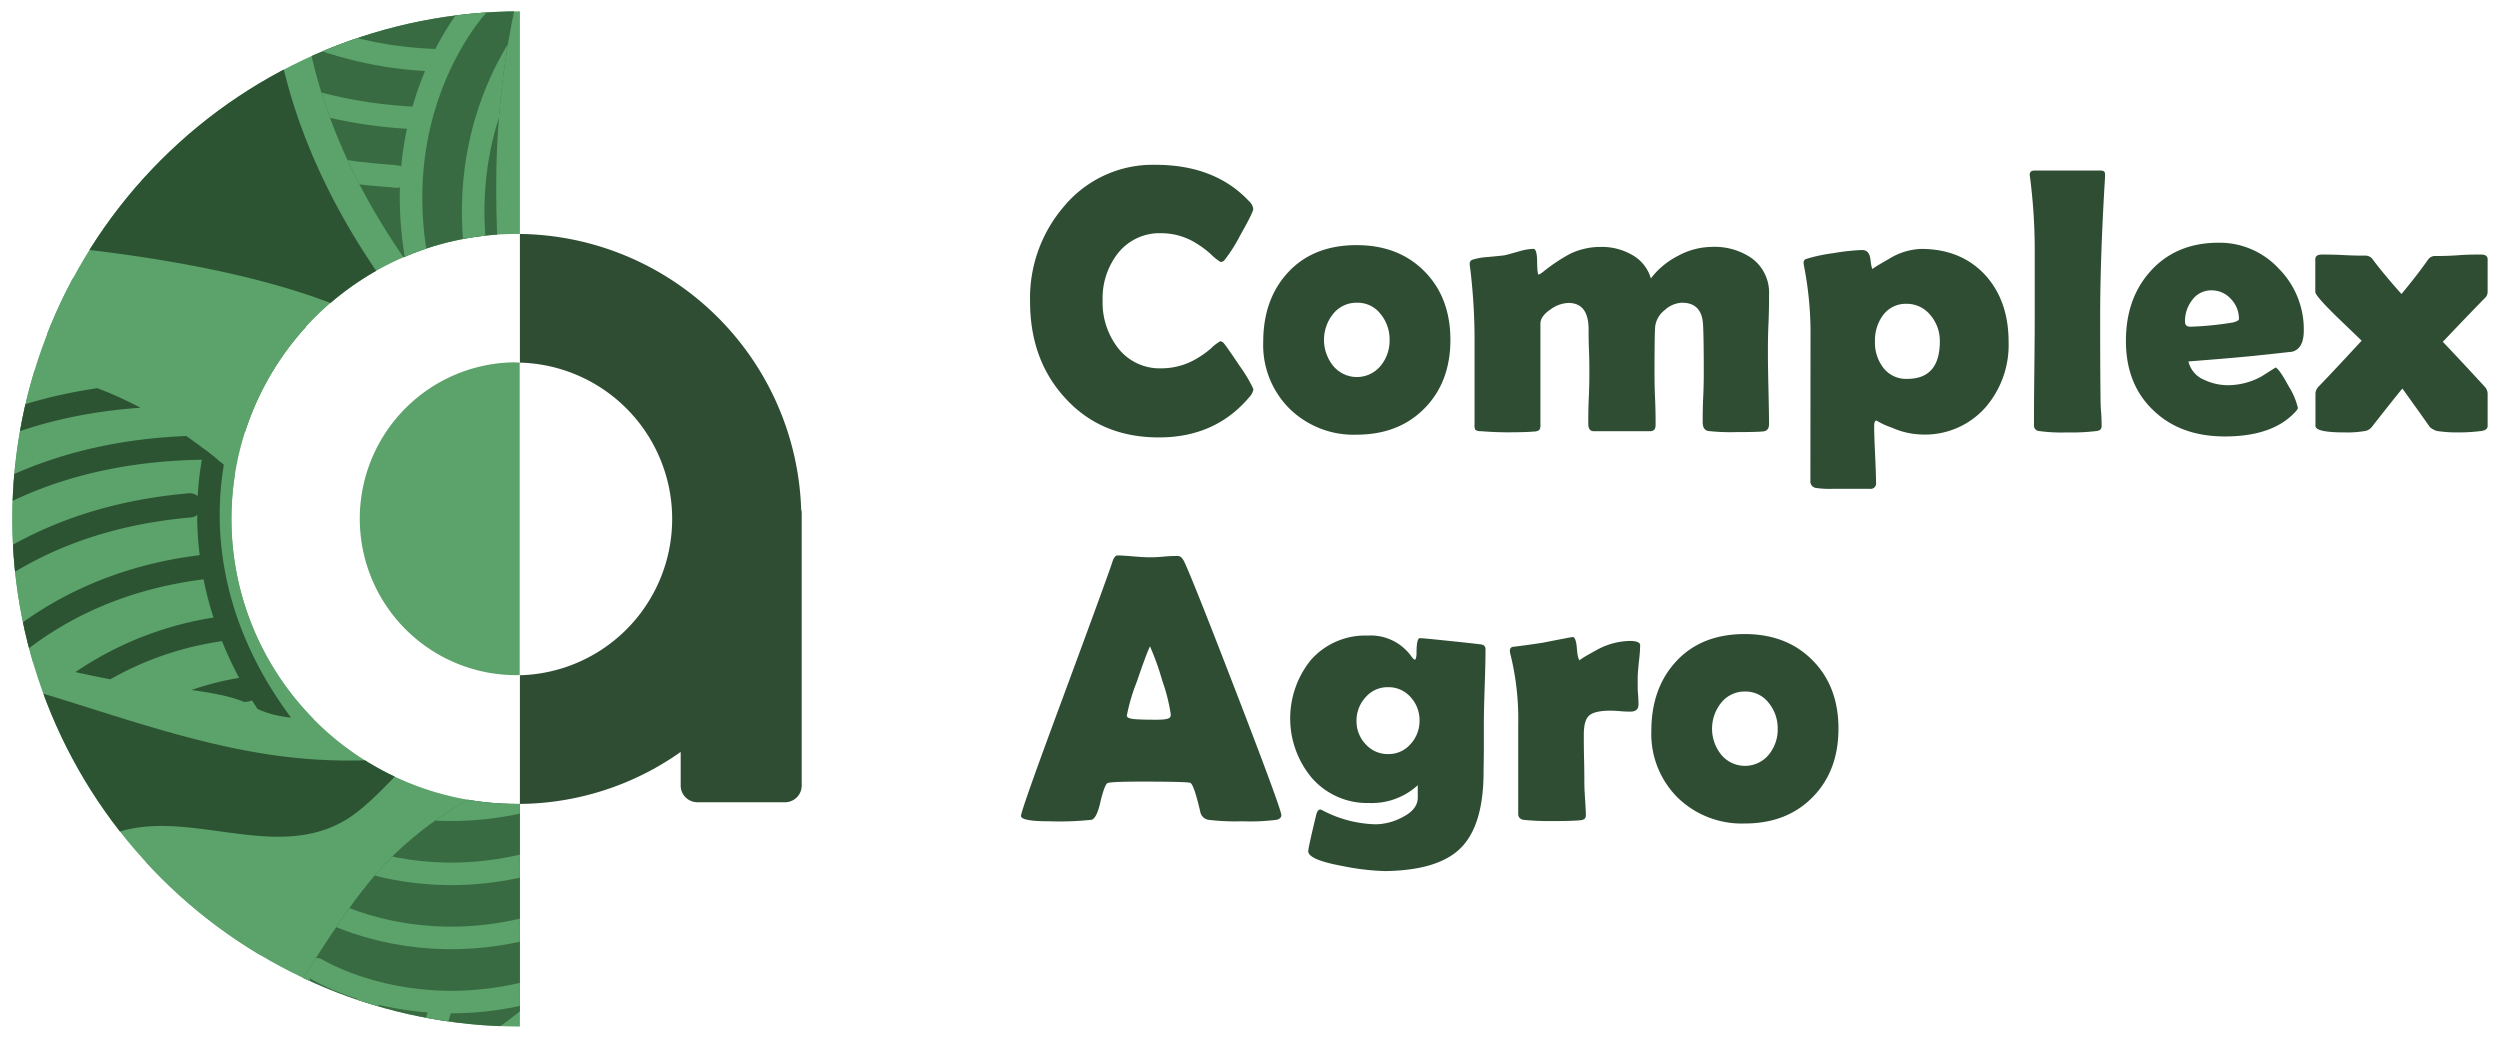 <svg id="Layer_1" data-name="Layer 1" xmlns="http://www.w3.org/2000/svg" xmlns:xlink="http://www.w3.org/1999/xlink" viewBox="0 0 464.94 193.02"><defs><style>.cls-1,.cls-12,.cls-9{fill:none;}.cls-2{fill:#5ba26b;}.cls-3{fill:#2e4d33;}.cls-4{clip-path:url(#clip-path);}.cls-5{fill:#2c5432;}.cls-6{fill:#52825f;}.cls-7{clip-path:url(#clip-path-2);}.cls-8{fill:#396b42;}.cls-9{stroke:#5ba26b;}.cls-12,.cls-9{stroke-linecap:round;stroke-miterlimit:10;stroke-width:4.19px;}.cls-10{clip-path:url(#clip-path-3);}.cls-11{clip-path:url(#clip-path-4);}.cls-12{stroke:#2c5432;}.cls-13{clip-path:url(#clip-path-5);}.cls-14{clip-path:url(#clip-path-6);}.cls-15{clip-path:url(#clip-path-7);}</style><clipPath id="clip-path"><path class="cls-1" d="M96.69,2.11v41.4c-.21,0-.44,0-.65,0a53,53,0,0,0,0,106,4.72,4.72,0,0,0,.65,0v41.4a94.4,94.4,0,0,1,0-188.8Z"/></clipPath><clipPath id="clip-path-2"><path class="cls-1" d="M86.67,194.73c10.91-5.82,19.52-14.33,24.73-25.49a44.08,44.08,0,0,0,4.25-17.1c.59-9.29-5-11.62-13.13-9.66a66.68,66.68,0,0,0-29.11,16.35C66.17,165.89,60.93,175,55.46,183.2a114.54,114.54,0,0,1-27.17,28.93,68.94,68.94,0,0,1-17.68,9.56l-.16.05a124.43,124.43,0,0,0,20.22,14c5.79-5.89,11.81-11.47,18.14-16.82C60.66,209,73.16,201.94,86.67,194.73Z"/></clipPath><clipPath id="clip-path-3"><path class="cls-2" d="M23.53,66.78c13.87,5.87,25.39,15.87,36.55,25.8,10.71,9.52,21.76,23.48,37,25,5.67.56,13-.21,12.68-7.46-.23-4.74-3.66-9.65-6.07-13.21A83.27,83.27,0,0,0,98.53,90a97.23,97.23,0,0,0-38.32-28C40,53.94,10.7,51.08-8.08,50.05a126.17,126.17,0,0,0-7.14,10.42C-1.93,60,11.33,61.62,23.53,66.78Z"/></clipPath><clipPath id="clip-path-4"><path class="cls-1" d="M22.36,126.7c5,1,19.51,1.47,24.29,4.48,5.09,3.2,13.3,2.55,19,2.35,6-.22,13.39-.55,19.08-2.77,3.69-1.44,7.43-3,10.67-4.51-.31,0-.63-.07-.94-.13a40,40,0,0,1-11.28-4,61.67,61.67,0,0,1-9.55-6.4c-20.52-16.87-35.86-39.23-63-45.84a103,103,0,0,0-29.82-2.57Q-21.8,72.34-24,77.66c13.25,3.24-12.66,28.32-.49,34.45C-13.54,117.65.48,122.53,22.36,126.7Z"/></clipPath><clipPath id="clip-path-5"><path class="cls-1" d="M92.39,68.78a1.4,1.4,0,0,0,2.42-1.13c-.69-5.34-.94-7-1.35-10.85a200.48,200.48,0,0,1-1.17-22.59,159.51,159.51,0,0,1,3.51-33c-1.78-.07-3.57-.12-5.38-.12A123.15,123.15,0,0,0,57,5.72c4.25,24.81,19,45.2,30.85,58.13C89.39,65.56,90.88,67.09,92.39,68.78Z"/></clipPath><clipPath id="clip-path-6"><path class="cls-1" d="M7.07,165.67h0c-8-2.48-16.83-1.59-24.85,1a75.65,75.65,0,0,0-8.13,3.18,125.07,125.07,0,0,0,10.36,21.44A54.17,54.17,0,0,0,7.07,165.67Z"/></clipPath><clipPath id="clip-path-7"><path class="cls-1" d="M130.11,220.68a221.09,221.09,0,0,1-9.5-20.43,95.44,95.44,0,0,1-3.75-11.09,57.47,57.47,0,0,1-1.14-6.42.08.08,0,0,0-.15,0,55.61,55.61,0,0,1-4.66,6.27c-3.79,4.35-9.57,8.19-12.65,13.2s-4,11.24-4.47,17a93.49,93.49,0,0,0,.7,21.47c.12.81,1.24,5.68,2.39,10.32a122.57,122.57,0,0,0,44.38-10.77l-.11-.14C137.19,233.67,133.58,227.28,130.11,220.68Z"/></clipPath></defs><path class="cls-2" d="M96,67.42c.21,0,.44,0,.65,0v58.14c-.21,0-.44,0-.65,0a29.09,29.09,0,0,1,0-58.18Z"/><path class="cls-3" d="M149,94.76A53,53,0,0,0,96.69,43.51V67.44a29.08,29.08,0,0,1,0,58.14v23.93a52.54,52.54,0,0,0,29.9-9.67v6.26a3.11,3.11,0,0,0,3.1,3.1H146a3.11,3.11,0,0,0,3.1-3.1V95.57A2.37,2.37,0,0,0,149,94.76Z"/><g class="cls-4"><path class="cls-2" d="M96.69,2.11v41.4c-.21,0-.44,0-.65,0a53,53,0,0,0,0,106,4.72,4.72,0,0,0,.65,0v41.4a94.4,94.4,0,0,1,0-188.8Z"/><path class="cls-2" d="M24,206.36A107,107,0,0,0,48,178.45c2.88-4.77,5.87-8.8,9.59-15.82h0c-10,1.83-19.47-4.18-29.51-2.5-9.7,1.62-16.76,9.63-22.19,17.89-4.81,7.29-10.51,15.16-18.5,17.9A125.35,125.35,0,0,0,5,216.85c1.14-.35,2.27-.73,3.38-1.18A62.43,62.43,0,0,0,24,206.36Z"/><path class="cls-5" d="M86.06,70.23c-.8-.9-1.58-1.77-2.32-2.58C71.44,54.28,56.24,33.21,51.61,7.36A124.22,124.22,0,0,0-3.73,44.66c19.07,1.21,46.28,4.27,66,12A92.46,92.46,0,0,1,86.06,70.23Z"/><path class="cls-5" d="M6,159.73c5.26,1.47,7.34-.41,11.77-3.08,14.29-8.59,32.43,4.72,46.91-4.4,3-1.92,5.75-4.76,8.26-7.32,1.34-1.36,3.21-4.07,5.25-4.37h0a99.07,99.07,0,0,1-24.09.29C32.33,138.45,12,128.94-9.4,124.36c-8.13-1.74-17.09-2.64-24.31,1.47,0,.1,0,.2,0,.3a125.82,125.82,0,0,0,6,38.39A76.91,76.91,0,0,1-18.44,161C-10.73,158.62-1.91,157.53,6,159.73Z"/><path class="cls-6" d="M125.24,44.18c4.7,14.09,11.86,25.21,9.23,40.75-.66,3.9-1.61,11.41.91,15,3.15,4.49,10.87,2.47,15.46,2.16,8.16-.56,15.63-2.15,23.92-1.42,14.37,1.25,19.86-8.16,29.86-16.36a10.07,10.07,0,0,1,2.28-1.51A124.78,124.78,0,0,0,123.59,5.64C121.69,18.58,121,31.56,125.24,44.18Z"/><path class="cls-6" d="M101.12,68.45c1,7.32,8.94,25.23,19,18.48,3.86-2.58,3.26-9.9,2.51-13.8C121.85,69,120.23,65,118.87,61a105.2,105.2,0,0,1-5.3-26.86,130.94,130.94,0,0,1,1.68-30.54,122.57,122.57,0,0,0-13.78-2C96.75,23.45,98.12,46.46,101.12,68.45Z"/><path class="cls-6" d="M146.23,147.5c-12.85,4.43-20.46,15.85-20.35,29.45.11,13.76,7.06,27.11,13.1,39.09,2.68,5.26,7.05,13.81,10.55,20.05a125.08,125.08,0,0,0,62.09-82.82c-3.65-.51-7.32-1.36-9-1.49C181.89,150.1,167.42,140.21,146.23,147.5Z"/><g class="cls-7"><path class="cls-8" d="M86.67,194.73c10.91-5.82,19.52-14.33,24.73-25.49a44.08,44.08,0,0,0,4.25-17.1c.59-9.29-5-11.62-13.13-9.66a66.68,66.68,0,0,0-29.11,16.35C66.17,165.89,60.93,175,55.46,183.2a114.54,114.54,0,0,1-27.17,28.93,68.94,68.94,0,0,1-17.68,9.56l-.16.05a124.43,124.43,0,0,0,20.22,14c5.79-5.89,11.81-11.47,18.14-16.82C60.66,209,73.16,201.94,86.67,194.73Z"/><path class="cls-9" d="M58.9,180.26S92.27,201,131.32,166"/><path class="cls-9" d="M58.9,168.34s33.37,20.73,72.42-14.3"/><path class="cls-9" d="M58.9,156.42s33.37,20.74,72.42-14.29"/><path class="cls-9" d="M58.9,144.51s33.37,20.73,72.42-14.3"/><path class="cls-9" d="M34.74,243c-1.31-2.56-21.2-27.06-18.72-67.74"/><path class="cls-9" d="M45.42,239.2c-1-2-19.61-24.49-16.21-61.55"/><path class="cls-9" d="M56.11,235.4c-.79-1.54-18-21.91-13.72-55.35"/><path class="cls-9" d="M66.79,231.6c-.52-1-16.42-19.33-11.21-49.16"/><path class="cls-9" d="M77.47,227.8c-.26-.51-14.83-16.75-8.71-43"/><path class="cls-9" d="M88.16,224S74.92,209.82,82,187.24"/></g><path class="cls-2" d="M23.53,66.78c13.87,5.87,25.39,15.87,36.55,25.8,10.71,9.52,21.76,23.48,37,25,5.67.56,13-.21,12.68-7.46-.23-4.74-3.66-9.65-6.07-13.21A83.27,83.27,0,0,0,98.53,90a97.23,97.23,0,0,0-38.32-28C40,53.94,10.7,51.08-8.08,50.05a126.17,126.17,0,0,0-7.14,10.42C-1.93,60,11.33,61.62,23.53,66.78Z"/><g class="cls-10"><path class="cls-2" d="M23.53,66.78c13.87,5.87,25.39,15.87,36.55,25.8,10.71,9.52,21.76,23.48,37,25,5.67.56,13-.21,12.68-7.46-.23-4.74-3.66-9.65-6.07-13.21A83.27,83.27,0,0,0,98.53,90a97.23,97.23,0,0,0-38.32-28C40,53.94,10.7,51.08-8.08,50.05a126.17,126.17,0,0,0-7.14,10.42C-1.93,60,11.33,61.62,23.53,66.78Z"/></g><g class="cls-11"><path class="cls-2" d="M24.45,148.58c1.51,4.9,17.42-20.41,22.2-17.4,5.09,3.2,13.3,2.55,19,2.35,6-.22,13.39-.55,19.08-2.77,3.69-1.44,7.43-3,10.67-4.51-.31,0-.63-.07-.94-.13a40,40,0,0,1-11.28-4,61.67,61.67,0,0,1-9.55-6.4c-20.52-16.87-35.86-39.23-63-45.84a103,103,0,0,0-29.82-2.57Q-21.8,72.34-24,77.66c13.25,3.24-46,64.79-33.84,70.92C-46.89,154.13,20.79,136.76,24.45,148.58Z"/><path class="cls-12" d="M42.21,76.45S25.4,113.51,66,149.27"/><path class="cls-12" d="M54.33,74.92S37.52,112,78.13,147.74"/><path class="cls-12" d="M66.44,73.39s-16.81,37.06,23.81,72.82"/><path class="cls-12" d="M78.56,71.86s-16.81,37.06,23.8,72.82"/><path class="cls-5" d="M-22.49,95.1a2.24,2.24,0,0,1-2-1.22,2.23,2.23,0,0,1,1-3c.22-.13.91-.7,1.52-1.2,6.28-5.21,25.4-21.07,64.79-18.22a2.23,2.23,0,1,1-.32,4.44C4.87,73.19-13.21,88.19-19.15,93.11a14.08,14.08,0,0,1-2.34,1.75A2.23,2.23,0,0,1-22.49,95.1Z"/><path class="cls-5" d="M-19,108A2.25,2.25,0,0,1-21,106.92a2.25,2.25,0,0,1,.77-3c.19-.14.71-.65,1.17-1.1C-3.93,88.14,16,80.8,40.15,81a2.24,2.24,0,0,1,0,4.48h-.8c-34.05,0-50,15.46-55.27,20.57a11.3,11.3,0,0,1-2,1.73A2.23,2.23,0,0,1-19,108Z"/><path class="cls-5" d="M-17.07,123.05a2.26,2.26,0,0,1-1.86-1,2.26,2.26,0,0,1,.45-3c.15-.14.5-.57.82-1C-4.74,102.52,13,93.66,35.11,91.74a2.25,2.25,0,1,1,.4,4.49C14.65,98.05-2.07,106.37-14.19,121a9.07,9.07,0,0,1-1.6,1.7A2.25,2.25,0,0,1-17.07,123.05Zm-1.28-4.12-.09.07Z"/><path class="cls-5" d="M-8.74,133.89a2.26,2.26,0,0,1-1.87-1,2.28,2.28,0,0,1,.35-3c.12-.14.3-.37.54-.68,14.84-19,34.5-24.72,48.38-26.13a2.27,2.27,0,0,1,.45,4.52C26.12,109,7.72,114.26-6.14,132a6.3,6.3,0,0,1-1.31,1.46A2.3,2.3,0,0,1-8.74,133.89Zm-1.3-4.14Z"/><path class="cls-5" d="M-.42,144.73a2.26,2.26,0,0,1-1.88-1,2.27,2.27,0,0,1,.21-2.85c.06-.08.14-.21.26-.36a62.87,62.87,0,0,1,44-26,2.29,2.29,0,0,1,.54,4.54A58.37,58.37,0,0,0,1.88,143.19a4.08,4.08,0,0,1-1,1.14A2.31,2.31,0,0,1-.42,144.73Zm-1.3-4.16Zm0,0h0Z"/><path class="cls-5" d="M7.9,155.57a2.29,2.29,0,0,1-2-3.45c.53-.92,13.32-22.45,39.79-26.24a2.3,2.3,0,0,1,.65,4.55c-24.21,3.47-36.35,23.8-36.47,24A2.3,2.3,0,0,1,7.9,155.57Z"/></g><g class="cls-13"><path class="cls-8" d="M92.39,68.78a1.4,1.4,0,0,0,2.42-1.13c-.69-5.34-.94-7-1.35-10.85a200.48,200.48,0,0,1-1.17-22.59,159.51,159.51,0,0,1,3.51-33c-1.78-.07-3.57-.12-5.38-.12A123.15,123.15,0,0,0,57,5.72c4.25,24.81,19,45.2,30.85,58.13C89.39,65.56,90.88,67.09,92.39,68.78Z"/><path class="cls-9" d="M89.11.71S61.81,29.06,87.37,75"/><path class="cls-9" d="M100.66,3.28S73.37,31.63,98.93,77.57"/><path class="cls-9" d="M112.22,5.85s-27.3,28.34-1.74,74.29"/><path class="cls-9" d="M123.77,8.41S96.48,36.76,122,82.71"/><path class="cls-9" d="M73.75,32.84c-2.8-.55-34.22,0-64.39-27.18"/><path class="cls-9" d="M77.42,22c-2.25-.44-31.24.33-58-25.32"/><path class="cls-9" d="M81.08,11.24c-1.69-.33-28.24.67-51.64-23.46"/><path class="cls-9" d="M84.74.45c-1.13-.22-25.25,1-45.27-21.6"/></g><g class="cls-14"><path class="cls-2" d="M7.07,165.67h0c-8-2.48-16.83-1.59-24.85,1a75.65,75.65,0,0,0-8.13,3.18,125.07,125.07,0,0,0,10.36,21.44A54.17,54.17,0,0,0,7.07,165.67Z"/><path class="cls-12" d="M-19.94,132.35S-35.33,170,6.62,204.21"/><path class="cls-12" d="M-7.89,130.36S-23.28,168,18.66,202.22"/><path class="cls-12" d="M4.16,128.37S-11.23,166,30.71,200.23"/><path class="cls-12" d="M16.21,126.38S.82,164.05,42.76,198.24"/></g><g class="cls-15"><path class="cls-2" d="M130.11,220.68a221.09,221.09,0,0,1-9.5-20.43,95.44,95.44,0,0,1-3.75-11.09,57.47,57.47,0,0,1-1.14-6.42.08.08,0,0,0-.15,0,55.61,55.61,0,0,1-4.66,6.27c-3.79,4.35-9.57,8.19-12.65,13.2s-4,11.24-4.47,17a93.49,93.49,0,0,0,.7,21.47c.12.81,1.24,5.68,2.39,10.32a122.57,122.57,0,0,0,44.38-10.77l-.11-.14C137.19,233.67,133.58,227.28,130.11,220.68Z"/><path class="cls-12" d="M125.76,244c-1-2.71-17.29-29.56-9.39-69.34"/><path class="cls-12" d="M136.8,241.65c-.76-2.16-16.06-26.8-7.75-62.88"/><path class="cls-12" d="M147.84,239.36c-.57-1.62-14.83-24.05-6.11-56.44"/><path class="cls-12" d="M158.88,237.07c-.38-1.08-13.6-21.29-4.47-50"/><path class="cls-12" d="M169.93,234.78c-.19-.55-12.38-18.54-2.84-43.55"/></g><path class="cls-1" d="M96.68,190.91a94.4,94.4,0,0,1,0-188.79Z"/></g><path class="cls-3" d="M233.1,72.36a2.63,2.63,0,0,1-.72,1.45q-6.34,7.55-16.86,7.54-10.76,0-17.44-7.34-6.51-7.1-6.51-17.92a26.1,26.1,0,0,1,6.37-17.78,21.47,21.47,0,0,1,16.93-7.66q11.16,0,17.51,6.86a2.18,2.18,0,0,1,.69,1.35q0,.64-2.4,4.86a28,28,0,0,1-3,4.72.94.94,0,0,1-.68.28,9.11,9.11,0,0,1-1.73-1.38,18,18,0,0,0-3.65-2.59,12.37,12.37,0,0,0-5.65-1.38,9.86,9.86,0,0,0-8.1,3.79,13.56,13.56,0,0,0-2.8,8.69,13.81,13.81,0,0,0,2.8,8.79,9.78,9.78,0,0,0,8.1,3.86,12.82,12.82,0,0,0,5.68-1.31,17.62,17.62,0,0,0,3.59-2.41,8.26,8.26,0,0,1,1.69-1.31.94.94,0,0,1,.69.38c.36.41,1.36,1.85,3,4.3A25.11,25.11,0,0,1,233.1,72.36Z"/><path class="cls-3" d="M269.74,63.19q0,7.86-4.81,12.75t-12.63,4.9A17,17,0,0,1,239.82,76a16.66,16.66,0,0,1-4.89-12.41q0-8,4.68-13t12.69-5q7.79,0,12.61,4.87T269.74,63.19Zm-11.31,0a7.41,7.41,0,0,0-1.69-4.81,5.35,5.35,0,0,0-4.37-2.08,5.55,5.55,0,0,0-4.48,2.13,7.7,7.7,0,0,0,0,9.55,5.72,5.72,0,0,0,8.92,0A7.36,7.36,0,0,0,258.43,63.19Z"/><path class="cls-3" d="M329,78.87c0,.81-.35,1.26-1,1.35s-2.39.14-5.1.14a37.21,37.21,0,0,1-5.24-.21c-.69-.14-1-.7-1-1.69s0-2.64.1-4.74.1-3.68.1-4.74q0-6-.13-8.58-.21-4.09-3.9-4.1a5,5,0,0,0-3.22,1.36,4.61,4.61,0,0,0-1.78,3q-.13,1.45-.13,8.48c0,1.08,0,2.72.1,4.91s.1,3.85.1,5c0,.76-.33,1.14-1,1.14H296.38q-1,0-1-1.41c0-1.08,0-2.7.1-4.86s.1-3.8.1-4.9c0-.85,0-2.14-.07-3.86s-.07-3-.07-3.89q0-4.93-3.75-4.93a6,6,0,0,0-3.28,1.17c-1.28.85-1.93,1.75-1.93,2.69q0,3.14,0,9.37c0,4.16,0,7.28,0,9.34a1.69,1.69,0,0,1-.21,1.07,1.9,1.9,0,0,1-1.06.28c-1,.09-2.67.14-4.9.14-1.45,0-3.09-.07-4.93-.21a1.89,1.89,0,0,1-1-.24,2.05,2.05,0,0,1-.15-1c0-1.83,0-4.59,0-8.25s0-6.42,0-8.26a110.78,110.78,0,0,0-.83-12.71,3.82,3.82,0,0,1-.07-.62.79.79,0,0,1,.48-.8,11.92,11.92,0,0,1,2.86-.51c1.73-.16,2.75-.27,3.07-.31s1.14-.29,2.72-.73a10.58,10.58,0,0,1,2.73-.48c.43,0,.66.8.68,2.39s.12,2.4.28,2.4a3.4,3.4,0,0,0,.79-.48A32.49,32.49,0,0,1,292,47.2a13.12,13.12,0,0,1,5.75-1.28,11.17,11.17,0,0,1,5.66,1.42,7.32,7.32,0,0,1,3.61,4.44,14.61,14.61,0,0,1,5-4.17,13.37,13.37,0,0,1,6.23-1.69A12.17,12.17,0,0,1,325.75,48,7.92,7.92,0,0,1,329,54.82c0,1.21,0,3-.11,5.49s-.1,4.28-.1,5.5q0,2.18.1,6.53T329,78.87Z"/><path class="cls-3" d="M373.55,63.57a17.71,17.71,0,0,1-4.34,12.24,15,15,0,0,1-11.76,5,14.45,14.45,0,0,1-5.68-1.31A13.19,13.19,0,0,1,349,78.22c-.3,0-.45.34-.45,1,0,1.17.06,2.94.17,5.29s.18,4.12.18,5.29a1,1,0,0,1-1.14,1.11l-7,0a17,17,0,0,1-3.07-.17,1.2,1.2,0,0,1-1-1.28L336.71,63a64.83,64.83,0,0,0-1.21-13.54,2.82,2.82,0,0,1-.07-.59.69.69,0,0,1,.41-.69,29.93,29.93,0,0,1,5.14-1.1,38.46,38.46,0,0,1,5.34-.58c.9,0,1.41.59,1.54,1.77s.28,1.77.46,1.77c-.23,0,.75-.62,2.95-1.87a12.21,12.21,0,0,1,6-1.88q7.47,0,12,4.93Q373.55,56,373.55,63.57Zm-12.79-.07a7.35,7.35,0,0,0-1.69-4.82,5.66,5.66,0,0,0-4.51-2.18,5.26,5.26,0,0,0-4.41,2.18,7.86,7.86,0,0,0-1.45,4.82,7.65,7.65,0,0,0,1.52,4.86,5.34,5.34,0,0,0,4.48,2.1Q360.76,70.46,360.76,63.5Z"/><path class="cls-3" d="M390.58,59.4q0,9.41.07,14.44c0,.53,0,1.44.1,2.72s.1,2.08.1,2.73c0,.48-.29.77-.86.86a38.1,38.1,0,0,1-5.58.27,30.48,30.48,0,0,1-5.28-.27,1,1,0,0,1-.86-.93V77.74q0-3.08.07-9.19t.07-9.15q0-14.48,0-13.2a106.08,106.08,0,0,0-.86-13.13,4.49,4.49,0,0,1-.07-.59c0-.5.3-.76.9-.76h12.3c.58,0,.84.24.8.73l0,.62Q390.57,48,390.58,59.4Z"/><path class="cls-3" d="M428.45,61.43c0,2.32-.74,3.65-2.24,4-.25,0-2.63.3-7.13.76Q415,66.6,407,67.22a4.9,4.9,0,0,0,2.93,3.42,10.38,10.38,0,0,0,4.55,1A13.07,13.07,0,0,0,420.6,70l2.62-1.66c.48.23,1.29,1.4,2.43,3.52a13,13,0,0,1,1.7,4c0,.16-.17.43-.52.79q-4.2,4.52-13.06,4.52-8.2,0-13.23-4.79-5.18-4.86-5.17-13,0-7.92,4.62-13,4.75-5.23,12.61-5.24A15,15,0,0,1,423.84,50,16,16,0,0,1,428.45,61.43Zm-12.06-2.1a5.31,5.31,0,0,0-1.52-3.76A4.77,4.77,0,0,0,411.26,54a4.35,4.35,0,0,0-3.59,1.83,6.31,6.31,0,0,0-1.31,4c0,.62.32.93,1,.93a60,60,0,0,0,7.92-.79C416,59.77,416.39,59.58,416.39,59.33Z"/><path class="cls-3" d="M462.64,79.22c0,.5-.37.81-1.13.93a32.79,32.79,0,0,1-4.31.27,25.1,25.1,0,0,1-4-.27,3.87,3.87,0,0,1-1.28-.69c-1.12-1.61-2.84-4-5.13-7.2q-.87,1-5.66,7.1a2,2,0,0,1-1.27.79,19.14,19.14,0,0,1-3.79.27q-5.44,0-5.45-1.2c0-.67,0-1.68,0-3s0-2.4,0-3.09a2,2,0,0,1,.62-1.27Q434,69,439.21,63.36l-4.79-4.61Q430.6,55,430.59,54.3V48.23c0-.59.4-.89,1.21-.89s2.29,0,4.12.1,3.2.1,4.12.1a1.66,1.66,0,0,1,1.27.76c1.26,1.68,3,3.8,5.31,6.38,2.07-2.51,3.71-4.63,4.93-6.38a1.54,1.54,0,0,1,1.27-.69c1,0,2.4,0,4.31-.14s3.34-.13,4.31-.13c.8,0,1.2.3,1.2.89V54.3a1.6,1.6,0,0,1-.58,1.2q-2.62,2.66-7.76,8.07c1.75,1.82,4.34,4.58,7.76,8.31a1.92,1.92,0,0,1,.58,1.27Z"/><path class="cls-3" d="M238.3,151.6c0,.41-.28.7-.86.86a38.5,38.5,0,0,1-6.41.28,42.4,42.4,0,0,1-6.34-.28,1.85,1.85,0,0,1-1.48-1.55q-1.17-5-1.83-5.31c-.37-.16-3.44-.24-9.24-.24-3.9,0-6,.11-6.23.31-.39.37-.83,1.6-1.31,3.69-.44,1.91-1,2.94-1.59,3.1a56.46,56.46,0,0,1-7.86.28q-5.27,0-5.27-1t7.79-22q8.45-22.86,9.17-25.13c.27-.87.59-1.31,1-1.31.62,0,1.58.06,2.88.17s2.27.17,2.91.17,1.54,0,2.74-.12,2.11-.12,2.71-.12c.43,0,.84.38,1.2,1.14q1.69,3.62,9.86,24.82T238.3,151.6Zm-24.43-31.4q-.72,1.51-2.45,6.59a35.62,35.62,0,0,0-1.86,6.3q0,.63,2.07.69c.71.05,1.88.07,3.51.07s2.36-.18,2.52-.55a1.25,1.25,0,0,0,.07-.48,33.58,33.58,0,0,0-1.59-6.28A49.32,49.32,0,0,0,213.87,120.2Z"/><path class="cls-3" d="M275.91,143.5q0,9.83-4.14,14.1T257.57,162a45,45,0,0,1-7.89-.94q-6.37-1.17-6.38-2.75c0-.44.5-2.69,1.48-6.76.16-.64.42-1,.76-1a1.37,1.37,0,0,1,.38.14,22.45,22.45,0,0,0,9.82,2.61,10.75,10.75,0,0,0,4.93-1.24q3-1.47,3-3.72v-2.31a12.65,12.65,0,0,1-9,3.31A13.67,13.67,0,0,1,244,144.71a17.24,17.24,0,0,1-.18-22,13.48,13.48,0,0,1,10.55-4.51,9.3,9.3,0,0,1,8,3.72c.37.51.62.76.76.76s.31-.41.31-1.24c0-1.84.21-2.76.62-2.76s2.36.19,6,.57,5.48.59,5.62.64a.84.84,0,0,1,.59.89q0,2.39-.16,7.1t-.15,7.1c0,.95,0,2.36,0,4.24S275.91,142.56,275.91,143.5ZM264,134a6.31,6.31,0,0,0-1.67-4.36,5.44,5.44,0,0,0-4.19-1.84,5.37,5.37,0,0,0-4.18,1.88,6.38,6.38,0,0,0-1.68,4.39,6.15,6.15,0,0,0,1.71,4.35,5.49,5.49,0,0,0,4.15,1.82,5.39,5.39,0,0,0,4.19-1.86A6.36,6.36,0,0,0,264,134Z"/><path class="cls-3" d="M304.72,131c0,.9-.49,1.34-1.48,1.34-.44,0-1.08,0-1.91-.08s-1.47-.09-1.88-.09q-2.86,0-3.9.9c-.69.6-1,1.8-1,3.62,0,1,0,2.49.05,4.5s.05,3.51.05,4.49c0,.67.05,1.66.14,3s.14,2.31.14,2.95-.38.86-1.14.93c-1.1.09-2.79.14-5.07.14a51.48,51.48,0,0,1-5.23-.21c-.76-.09-1.14-.47-1.14-1.13q0-2.76,0-8.26c0-3.66,0-6.42,0-8.25a50,50,0,0,0-1.49-13.34,2.85,2.85,0,0,1-.06-.52.68.68,0,0,1,.51-.69q1.9-.21,5.55-.76,5.44-1.07,5.62-1.07c.41,0,.68.73.79,2.18s.32,2.17.62,2.17c-.32,0,.62-.61,2.83-1.81a13.26,13.26,0,0,1,6.38-1.81c1.28,0,1.93.27,1.93.83a26.59,26.59,0,0,1-.21,2.82c-.14,1.31-.22,2.25-.24,2.83s0,1.55,0,2.65C304.7,129.66,304.72,130.55,304.72,131Z"/><path class="cls-3" d="M341.91,135.51c0,5.23-1.6,9.49-4.81,12.75s-7.41,4.89-12.63,4.89A17.08,17.08,0,0,1,312,148.33a16.69,16.69,0,0,1-4.89-12.41q0-8,4.69-13t12.68-5q7.78,0,12.61,4.88T341.91,135.51Zm-11.3,0a7.45,7.45,0,0,0-1.69-4.81,5.39,5.39,0,0,0-4.38-2.09,5.53,5.53,0,0,0-4.48,2.14,7.7,7.7,0,0,0,0,9.55,5.74,5.74,0,0,0,8.93,0A7.38,7.38,0,0,0,330.61,135.51Z"/></svg>